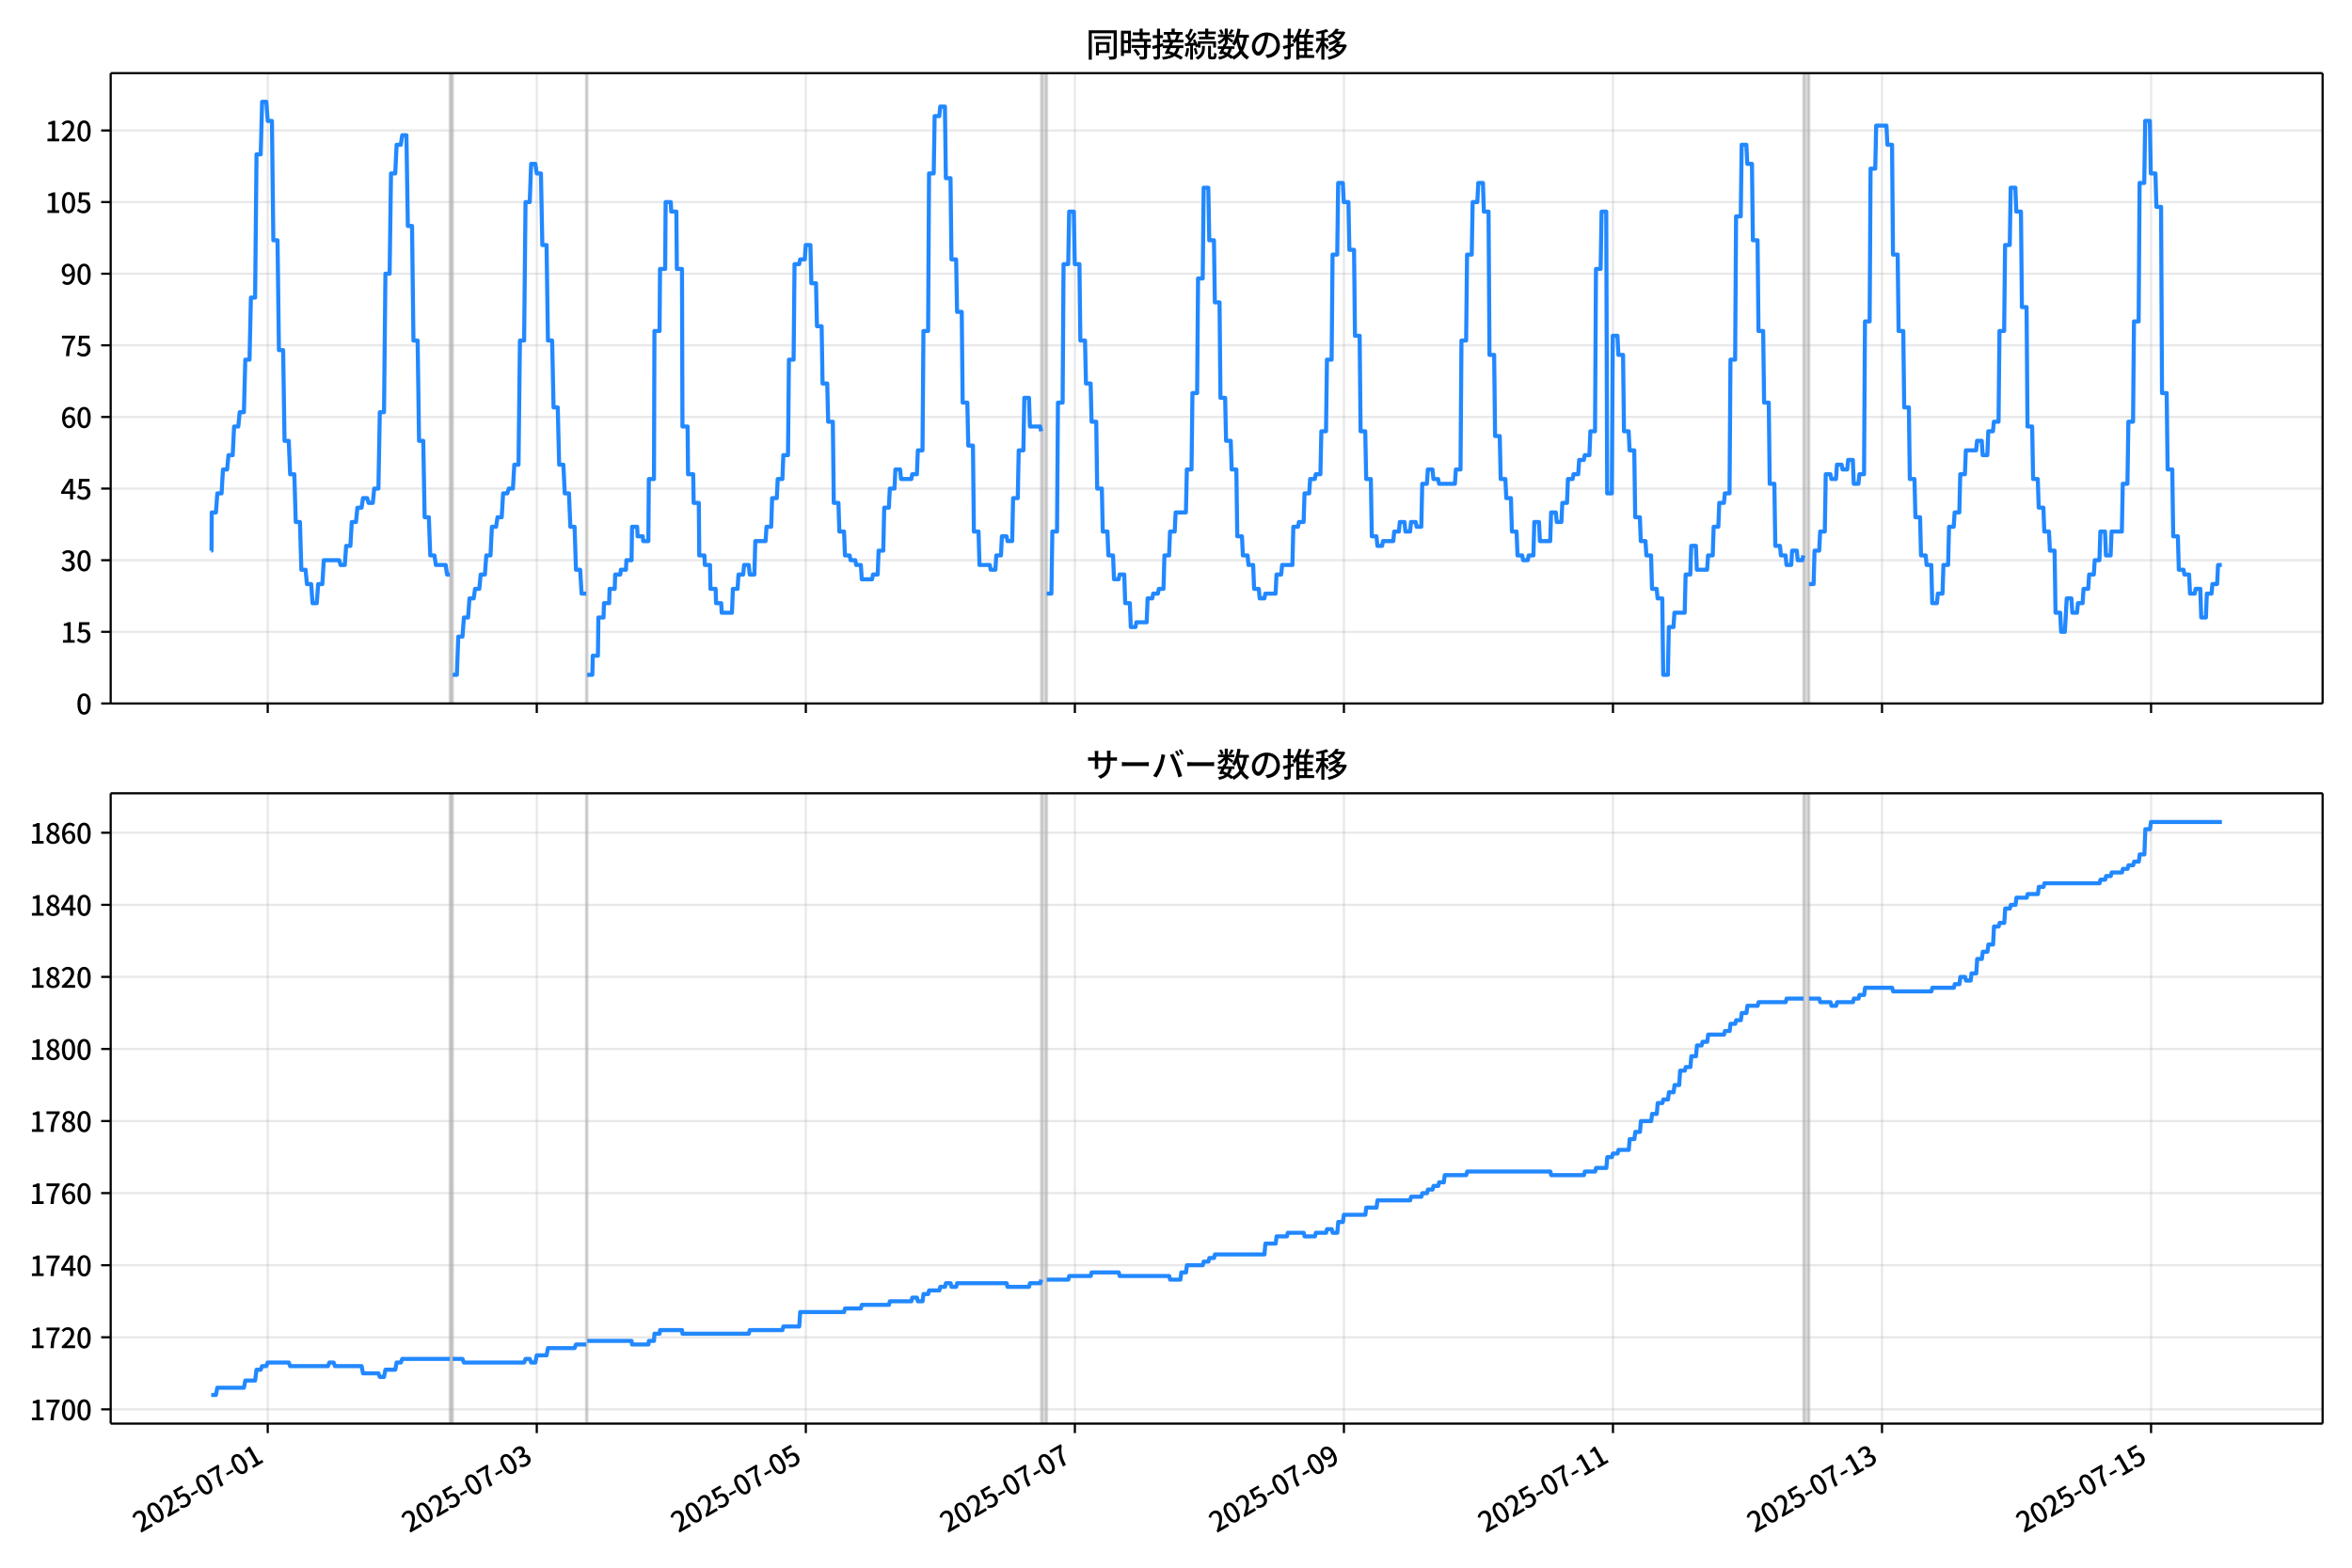 <!DOCTYPE svg  PUBLIC '-//W3C//DTD SVG 1.1//EN'  'http://www.w3.org/Graphics/SVG/1.1/DTD/svg11.dtd'>
<svg version="1.1" viewBox="0 0 864 576" xmlns="http://www.w3.org/2000/svg" xmlns:xlink="http://www.w3.org/1999/xlink">
 <defs>
  <style type="text/css">*{stroke-linejoin: round; stroke-linecap: butt}</style>
 </defs>
 <g id="aa">
  <g id="ab">
   <path d="m0 576h864v-576h-864z" fill="#fff"/>
  </g>
  <g id="ac">
   <g id="ad">
    <path d="m40.66 258.47h812.54v-231.59h-812.54z" fill="#fff"/>
   </g>
   <g id="ae">
    <path d="m165.27 258.47h1.03v-231.59h-1.03z" clip-path="url(#b)" fill="#808080" opacity=".3" stroke="#808080"/>
   </g>
   <g id="af">
    <path d="m215.37 258.47h.343v-231.59h-.343z" clip-path="url(#b)" fill="#808080" opacity=".3" stroke="#808080"/>
   </g>
   <g id="ag">
    <path d="m382.5 258.47h2.059v-231.59h-2.059z" clip-path="url(#b)" fill="#808080" opacity=".3" stroke="#808080"/>
   </g>
   <g id="ah">
    <path d="m662.53 258.47h2.059v-231.59h-2.059z" clip-path="url(#b)" fill="#808080" opacity=".3" stroke="#808080"/>
   </g>
   <g id="ai">
    <g id="aj">
     <g id="ak">
      <path d="m98.35 258.47v-231.59" clip-path="url(#b)" fill="none" stroke="#b0b0b0" stroke-linecap="square" stroke-opacity=".3" stroke-width=".8"/>
     </g>
     <g id="al">
      <defs>
       <path id="g" d="m0 0v3.5" stroke="#000" stroke-width=".8"/>
      </defs>
      <use x="98.35" y="258.468" stroke="#000000" stroke-width=".8" xlink:href="#g"/>
     </g>
    </g>
    <g id="am">
     <g id="an">
      <path d="m197.18 258.47v-231.59" clip-path="url(#b)" fill="none" stroke="#b0b0b0" stroke-linecap="square" stroke-opacity=".3" stroke-width=".8"/>
     </g>
     <g id="ao">
      <use x="197.184" y="258.468" stroke="#000000" stroke-width=".8" xlink:href="#g"/>
     </g>
    </g>
    <g id="ap">
     <g id="aq">
      <path d="m296.02 258.47v-231.59" clip-path="url(#b)" fill="none" stroke="#b0b0b0" stroke-linecap="square" stroke-opacity=".3" stroke-width=".8"/>
     </g>
     <g id="ar">
      <use x="296.018" y="258.468" stroke="#000000" stroke-width=".8" xlink:href="#g"/>
     </g>
    </g>
    <g id="as">
     <g id="at">
      <path d="m394.85 258.47v-231.59" clip-path="url(#b)" fill="none" stroke="#b0b0b0" stroke-linecap="square" stroke-opacity=".3" stroke-width=".8"/>
     </g>
     <g id="au">
      <use x="394.851" y="258.468" stroke="#000000" stroke-width=".8" xlink:href="#g"/>
     </g>
    </g>
    <g id="av">
     <g id="aw">
      <path d="m493.68 258.47v-231.59" clip-path="url(#b)" fill="none" stroke="#b0b0b0" stroke-linecap="square" stroke-opacity=".3" stroke-width=".8"/>
     </g>
     <g id="ax">
      <use x="493.685" y="258.468" stroke="#000000" stroke-width=".8" xlink:href="#g"/>
     </g>
    </g>
    <g id="ay">
     <g id="az">
      <path d="m592.52 258.47v-231.59" clip-path="url(#b)" fill="none" stroke="#b0b0b0" stroke-linecap="square" stroke-opacity=".3" stroke-width=".8"/>
     </g>
     <g id="ba">
      <use x="592.518" y="258.468" stroke="#000000" stroke-width=".8" xlink:href="#g"/>
     </g>
    </g>
    <g id="bb">
     <g id="bc">
      <path d="m691.35 258.47v-231.59" clip-path="url(#b)" fill="none" stroke="#b0b0b0" stroke-linecap="square" stroke-opacity=".3" stroke-width=".8"/>
     </g>
     <g id="bd">
      <use x="691.352" y="258.468" stroke="#000000" stroke-width=".8" xlink:href="#g"/>
     </g>
    </g>
    <g id="be">
     <g id="bf">
      <path d="m790.19 258.47v-231.59" clip-path="url(#b)" fill="none" stroke="#b0b0b0" stroke-linecap="square" stroke-opacity=".3" stroke-width=".8"/>
     </g>
     <g id="bg">
      <use x="790.185" y="258.468" stroke="#000000" stroke-width=".8" xlink:href="#g"/>
     </g>
    </g>
   </g>
   <g id="bh">
    <g id="bi">
     <g id="bj">
      <path d="m40.66 258.47h812.54" clip-path="url(#b)" fill="none" stroke="#b0b0b0" stroke-linecap="square" stroke-opacity=".3" stroke-width=".8"/>
     </g>
     <g id="bk">
      <defs>
       <path id="e" d="m0 0h-3.5" stroke="#000" stroke-width=".8"/>
      </defs>
      <use x="40.66" y="258.468" stroke="#000000" stroke-width=".8" xlink:href="#e"/>
     </g>
     <g id="bl">
      <!-- 0 -->
      <g transform="translate(27.96 262.45) scale(.1 -.1)">
       <defs>
        <path id="a" transform="scale(.016)" d="m1830-90q-460 0-806 275-346 276-535 823-188 547-188 1366 0 820 188 1357 189 538 535 803 346 266 806 266 461 0 800-269 340-269 528-803 189-534 189-1354 0-819-189-1366-188-547-528-823-339-275-800-275zm0 589q237 0 422 185 186 186 288 599 103 413 103 1091 0 679-103 1082-102 403-288 582-185 180-422 180-236 0-422-180-186-179-292-582-105-403-105-1082 0-678 105-1091 106-413 292-599 186-185 422-185z"/>
       </defs>
       <use xlink:href="#a"/>
      </g>
     </g>
    </g>
    <g id="bm">
     <g id="bn">
      <path d="m40.66 232.15h812.54" clip-path="url(#b)" fill="none" stroke="#b0b0b0" stroke-linecap="square" stroke-opacity=".3" stroke-width=".8"/>
     </g>
     <g id="bo">
      <use x="40.66" y="232.151" stroke="#000000" stroke-width=".8" xlink:href="#e"/>
     </g>
     <g id="bp">
      <!-- 15 -->
      <g transform="translate(22.26 236.14) scale(.1 -.1)">
       <defs>
        <path id="f" transform="scale(.016)" d="m544 0v608h1037v3277h-845v467q333 58 579 147 247 90 451 218h557v-4109h915v-608h-2694z"/>
        <path id="j" transform="scale(.016)" d="m1715-90q-365 0-653 90t-506 237q-217 147-383 307l352 480q134-134 294-246t361-183q202-70 452-70 262 0 473 118 212 119 333 346 122 227 122 541 0 460-247 716-246 256-649 256-224 0-384-64t-365-198l-365 237 141 2240h2387v-627h-1747l-109-1204q154 77 307 118 154 42 340 42 397 0 723-160t518-490q192-329 192-847 0-519-224-887t-586-560q-361-192-777-192z"/>
       </defs>
       <use xlink:href="#f"/>
       <use transform="translate(57)" xlink:href="#j"/>
      </g>
     </g>
    </g>
    <g id="bq">
     <g id="br">
      <path d="m40.66 205.83h812.54" clip-path="url(#b)" fill="none" stroke="#b0b0b0" stroke-linecap="square" stroke-opacity=".3" stroke-width=".8"/>
     </g>
     <g id="bs">
      <use x="40.66" y="205.834" stroke="#000000" stroke-width=".8" xlink:href="#e"/>
     </g>
     <g id="bt">
      <!-- 30 -->
      <g transform="translate(22.26 209.82) scale(.1 -.1)">
       <defs>
        <path id="n" transform="scale(.016)" d="m1715-90q-371 0-656 90t-503 240q-217 150-377 323l359 474q211-205 479-359 269-153 634-153 269 0 467 92 199 93 311 266t112 423q0 256-125 451t-429 300q-304 106-835 106v551q467 0 732 105 266 106 384 291 119 186 119 423 0 307-192 489-192 183-531 183-269 0-503-119-233-118-438-316l-384 460q282 256 614 413 333 157 737 157 422 0 748-144 327-144 512-413 186-269 186-659 0-403-221-685-221-281-592-422v-26q269-70 490-227t349-400 128-557q0-422-215-726-214-304-573-468-358-163-787-163z"/>
       </defs>
       <use xlink:href="#n"/>
       <use transform="translate(57)" xlink:href="#a"/>
      </g>
     </g>
    </g>
    <g id="bu">
     <g id="bv">
      <path d="m40.66 179.52h812.54" clip-path="url(#b)" fill="none" stroke="#b0b0b0" stroke-linecap="square" stroke-opacity=".3" stroke-width=".8"/>
     </g>
     <g id="bw">
      <use x="40.66" y="179.517" stroke="#000000" stroke-width=".8" xlink:href="#e"/>
     </g>
     <g id="bx">
      <!-- 45 -->
      <g transform="translate(22.26 183.5) scale(.1 -.1)">
       <defs>
        <path id="m" transform="scale(.016)" d="m2170 0v3072q0 192 12 457 13 266 20 458h-26q-90-179-183-365-92-185-195-364l-921-1415h2579v-576h-3328v493l1875 2957h858v-4717h-691z"/>
       </defs>
       <use xlink:href="#m"/>
       <use transform="translate(57)" xlink:href="#j"/>
      </g>
     </g>
    </g>
    <g id="by">
     <g id="bz">
      <path d="m40.66 153.2h812.54" clip-path="url(#b)" fill="none" stroke="#b0b0b0" stroke-linecap="square" stroke-opacity=".3" stroke-width=".8"/>
     </g>
     <g id="ca">
      <use x="40.66" y="153.201" stroke="#000000" stroke-width=".8" xlink:href="#e"/>
     </g>
     <g id="cb">
      <!-- 60 -->
      <g transform="translate(22.26 157.19) scale(.1 -.1)">
       <defs>
        <path id="l" transform="scale(.016)" d="m1971-90q-339 0-634 144-294 144-518 435-224 292-352 733-128 442-128 1044 0 678 147 1161 148 483 397 784 250 301 570 445t665 144q397 0 688-147 292-147 490-359l-403-448q-128 154-327 253-198 99-409 99-307 0-567-182-259-182-413-605-153-422-153-1145 0-608 115-1002t326-589q212-195 493-195 212 0 375 121 163 122 259 343t96 522q0 300-90 511-89 212-259 320-169 109-419 109-211 0-451-134t-458-461l-25 538q134 192 313 323t374 201q196 71 375 71 397 0 694-163 298-163 467-490 170-326 170-825 0-468-195-817-195-348-512-544-317-195-701-195z"/>
       </defs>
       <use xlink:href="#l"/>
       <use transform="translate(57)" xlink:href="#a"/>
      </g>
     </g>
    </g>
    <g id="cc">
     <g id="cd">
      <path d="m40.66 126.88h812.54" clip-path="url(#b)" fill="none" stroke="#b0b0b0" stroke-linecap="square" stroke-opacity=".3" stroke-width=".8"/>
     </g>
     <g id="ce">
      <use x="40.66" y="126.884" stroke="#000000" stroke-width=".8" xlink:href="#e"/>
     </g>
     <g id="cf">
      <!-- 75 -->
      <g transform="translate(22.26 130.87) scale(.1 -.1)">
       <defs>
        <path id="i" transform="scale(.016)" d="m1235 0q32 646 109 1187t224 1024 384 941 576 938h-2208v627h3027v-455q-409-512-665-989-256-476-397-969t-205-1053-90-1251h-755z"/>
       </defs>
       <use xlink:href="#i"/>
       <use transform="translate(57)" xlink:href="#j"/>
      </g>
     </g>
    </g>
    <g id="cg">
     <g id="ch">
      <path d="m40.66 100.57h812.54" clip-path="url(#b)" fill="none" stroke="#b0b0b0" stroke-linecap="square" stroke-opacity=".3" stroke-width=".8"/>
     </g>
     <g id="ci">
      <use x="40.66" y="100.567" stroke="#000000" stroke-width=".8" xlink:href="#e"/>
     </g>
     <g id="cj">
      <!-- 90 -->
      <g transform="translate(22.26 104.55) scale(.1 -.1)">
       <defs>
        <path id="r" transform="scale(.016)" d="m1562-90q-410 0-708 150-297 151-502 356l403 461q141-160 346-256t422-96q224 0 425 102 202 103 352 333 151 230 237 614 87 384 87 941 0 589-115 970t-323 563-496 182q-205 0-372-118-166-118-262-336t-96-525q0-301 86-512 87-211 259-323 173-112 417-112 224 0 460 141 237 141 448 461l32-544q-134-180-313-314t-371-208-384-74q-391 0-689 166-297 167-467 496-169 330-169 823 0 467 195 816t515 541 698 192q339 0 636-138 298-137 519-419 221-281 349-710t128-1018q0-691-141-1187t-391-807q-249-310-563-461-313-150-652-150z"/>
       </defs>
       <use xlink:href="#r"/>
       <use transform="translate(57)" xlink:href="#a"/>
      </g>
     </g>
    </g>
    <g id="ck">
     <g id="cl">
      <path d="m40.66 74.25h812.54" clip-path="url(#b)" fill="none" stroke="#b0b0b0" stroke-linecap="square" stroke-opacity=".3" stroke-width=".8"/>
     </g>
     <g id="cm">
      <use x="40.66" y="74.25" stroke="#000000" stroke-width=".8" xlink:href="#e"/>
     </g>
     <g id="cn">
      <!-- 105 -->
      <g transform="translate(16.56 78.235) scale(.1 -.1)">
       <use xlink:href="#f"/>
       <use transform="translate(57)" xlink:href="#a"/>
       <use transform="translate(114)" xlink:href="#j"/>
      </g>
     </g>
    </g>
    <g id="co">
     <g id="cp">
      <path d="m40.66 47.933h812.54" clip-path="url(#b)" fill="none" stroke="#b0b0b0" stroke-linecap="square" stroke-opacity=".3" stroke-width=".8"/>
     </g>
     <g id="cq">
      <use x="40.66" y="47.933" stroke="#000000" stroke-width=".8" xlink:href="#e"/>
     </g>
     <g id="cr">
      <!-- 120 -->
      <g transform="translate(16.56 51.919) scale(.1 -.1)">
       <defs>
        <path id="d" transform="scale(.016)" d="m282 0v429q697 621 1164 1136 468 515 701 956 234 442 234 826 0 256-87 451-86 196-262 301-176 106-445 106-275 0-506-151-230-150-422-368l-416 410q301 333 637 518 336 186 803 186 429 0 749-176t496-493 176-745q0-455-224-919t-615-935q-390-470-889-950 186 20 394 36t374 16h1184v-634h-3046z"/>
       </defs>
       <use xlink:href="#f"/>
       <use transform="translate(57)" xlink:href="#d"/>
       <use transform="translate(114)" xlink:href="#a"/>
      </g>
     </g>
    </g>
   </g>
   <g id="cs">
    <path d="m77.594 202.33h.098l.086-14.036h1.538l.516-7.018h1.56l.516-8.772h1.514l.515-5.263h1.544l.515-10.527h1.544l.515-5.263h1.544l.515-19.299h1.544l.515-22.808h1.544l.515-52.634h1.544l.515-19.299h1.544l.515 7.018h1.544l.515 43.861h1.544l.515 40.352h1.544l.515 33.335h1.544l.515 12.281h1.544l.515 17.545h1.544l.515 17.545h1.544l.515 5.263h1.544l.515 7.018h1.544l.515-7.018h1.544l.515-8.772h5.662l.515 1.754h1.544l.515-7.018h1.544l.515-8.772h1.544l.515-5.263h1.544l.515-3.509h1.544l.515 1.754h1.544l.515-5.263h1.544l.515-28.071h1.544l.515-50.879h1.544l.515-36.844h1.544l.515-10.527h1.544l.515-3.509h1.544l.515 33.335h1.544l.515 42.107h1.544l.515 36.844h1.544l.515 28.071h1.544l.515 14.036h1.544l.515 3.509h3.603l.515 3.509h1.03m1.03 36.844h1.544l.515-14.036h1.544l.515-7.018h1.544l.515-7.018h1.544l.515-3.509h1.544l.515-5.263h1.544l.515-7.018h1.544l.515-10.527h1.544l.515-3.509h1.544l.515-8.772h1.544l.515-1.754h1.544l.515-8.772h1.544l.515-45.616h1.544l.515-50.879h1.544l.515-14.036h1.544l.515 3.509h1.544l.515 26.317h1.544l.515 35.089h1.544l.515 24.562h1.544l.515 21.053h1.544l.515 10.527h1.544l.515 12.281h1.544l.515 15.79h1.544l.515 8.772h1.716m.343 29.826h1.887l.172-7.018h1.887l.172-14.036h1.887l.172-5.263h1.887l.172-5.263h1.887l.172-5.263h1.887l.172-1.754h1.887l.172-3.509h1.887l.172-12.281h1.887l.172 3.509h1.887l.172 1.754h1.887l.172-22.808h1.887l.172-54.388h1.887l.172-22.808h1.887l.172-24.562h1.887l.172 3.509h1.887l.172 21.053h1.887l.172 57.897h1.887l.172 17.545h1.887l.172 10.527h1.887l.172 19.299h1.887l.172 3.509h1.887l.172 8.772h1.887l.172 5.263h1.887l.172 3.509h3.775l.343-8.772h1.716l.343-5.263h1.716l.343-3.509h1.716l.343 3.509h1.716l.343-12.281h3.775l.343-5.263h1.716l.343-10.527h1.716l.343-7.018h1.716l.343-8.772h1.716l.343-35.089h1.716l.343-35.089h1.716l.343-1.754h1.716l.343-5.263h1.716l.343 14.036h1.716l.343 15.79h1.716l.343 21.053h1.716l.343 14.036h1.716l.343 29.826h1.716l.343 10.527h1.716l.343 8.772h1.716l.343 1.754h1.716l.343 1.754h1.716l.343 5.263h3.775l.343-1.754h1.716l.343-8.772h1.716l.343-15.79h1.716l.343-7.018h1.716l.343-7.018h1.716l.343 3.509h3.775l.343-1.754h1.716l.343-8.772h1.716l.343-43.861h1.716l.343-57.897h1.716l.343-21.053h1.716l.343-3.509h1.716l.343 26.317h1.716l.343 29.826h1.716l.343 19.299h1.716l.343 33.335h1.716l.343 15.79h1.716l.343 31.58h1.716l.343 12.281h3.775l.343 1.754h1.716l.343-5.263h1.716l.343-7.018h1.716l.343 1.754h1.716l.343-15.79h1.716l.343-17.545h1.716l.343-19.299h1.716l.343 10.527h3.775l.343 1.754m2.059 59.651h1.716l.343-22.808h1.716l.343-47.37h1.716l.343-50.879h1.716l.343-19.299h1.716l.343 19.299h1.716l.343 28.071h1.716l.343 15.79h1.716l.343 14.036h1.716l.343 24.562h1.716l.343 15.79h1.716l.343 8.772h1.716l.343 8.772h1.716l.343-1.754h1.716l.343 10.527h1.716l.343 8.772h1.716l.343-1.754h3.775l.343-8.772h1.716l.343-1.754h1.716l.343-1.754h1.716l.343-12.281h1.716l.343-8.772h1.716l.343-7.018h3.775l.343-15.79h1.716l.343-28.071h1.716l.343-42.107h1.716l.343-33.335h1.716l.343 19.299h1.716l.343 22.808h1.716l.343 35.089h1.716l.343 15.79h1.716l.343 10.527h1.716l.343 24.562h1.716l.343 7.018h1.716l.343 3.509h1.716l.343 8.772h1.716l.343 3.509h1.716l.343-1.754h3.775l.343-7.018h1.716l.343-3.509h3.775l.343-14.036h1.716l.343-1.754h1.716l.343-10.527h1.716l.343-5.263h1.716l.343-1.754h1.716l.343-15.79h1.716l.343-26.317h1.716l.343-38.598h1.716l.343-26.317h1.716l.343 7.018h1.716l.343 17.545h1.716l.343 31.58h1.716l.343 35.089h1.716l.343 17.545h1.716l.343 21.053h1.716l.343 3.509h1.716l.343-1.754h3.775l.343-3.509h1.716l.343-3.509h1.716l.343 3.509h1.716l.343-3.509h1.716l.343 1.754h1.716l.343-15.79h1.716l.343-5.263h1.716l.343 3.509h1.716l.343 1.754h5.834l.343-5.263h1.716l.343-47.37h1.716l.343-31.58h1.716l.343-19.299h1.716l.343-7.018h1.716l.343 10.527h1.716l.343 52.634h1.716l.343 29.826h1.716l.343 15.79h1.716l.343 7.018h1.716l.343 12.281h1.716l.343 8.772h1.716l.343 1.754h1.716l.343-1.754h1.716l.343-12.281h1.716l.343 7.018h3.775l.343-10.527h1.716l.343 3.509h1.716l.343-7.018h1.716l.343-8.772h1.716l.343-1.754h1.716l.343-5.263h1.716l.343-1.754h1.716l.343-8.772h1.716l.343-59.651h1.716l.343-21.053h1.716l.343 103.51h1.716l.343-57.897h1.716l.343 7.018h1.716l.343 28.071h1.716l.343 7.018h1.716l.343 24.562h1.716l.343 8.772h1.716l.343 5.263h1.716l.343 12.281h1.716l.343 3.509h1.716l.343 28.071h1.716l.343-17.545h1.716l.343-5.263h3.775l.343-14.036h1.716l.343-10.527h1.716l.343 8.772h3.775l.343-5.263h1.716l.343-10.527h1.716l.343-8.772h1.716l.343-3.509h1.716l.343-49.125h1.716l.343-52.634h1.716l.343-26.317h1.716l.343 7.018h1.716l.343 28.071h1.716l.343 33.335h1.716l.343 26.317h1.716l.343 29.826h1.716l.343 22.808h1.716l.343 3.509h1.716l.343 3.509h1.716l.343-5.263h1.716l.343 3.509h1.716l.343-1.754m2.059 10.527h1.716l.343-12.281h1.716l.343-7.018h1.716l.343-21.053h1.716l.343 1.754h1.716l.343-5.263h1.716l.343 1.754h1.716l.343-3.509h1.716l.343 8.772h1.716l.343-3.509h1.716l.343-56.142h1.716l.343-56.142h1.716l.343-15.79h3.775l.343 7.018h1.716l.343 40.352h1.716l.343 28.071h1.716l.343 28.071h1.716l.343 26.317h1.716l.343 14.036h1.716l.343 14.036h1.716l.343 3.509h1.716l.343 14.036h1.716l.343-3.509h1.716l.343-10.527h1.716l.343-14.036h1.716l.343-5.263h1.716l.343-14.036h1.716l.343-8.772h3.775l.343-3.509h1.716l.343 5.263h1.716l.343-8.772h1.716l.343-3.509h1.716l.343-33.335h1.716l.343-31.58h1.716l.343-21.053h1.716l.343 8.772h1.716l.343 35.089h1.716l.343 43.861h1.716l.343 19.299h1.716l.343 10.527h1.716l.343 8.772h1.716l.343 7.018h1.716l.343 22.808h1.716l.343 7.018h1.373l.686-12.281h1.716l.343 5.263h1.716l.343-3.509h1.716l.343-5.263h1.716l.343-5.263h1.716l.343-5.263h1.716l.343-10.527h1.716l.343 8.772h1.716l.343-8.772h3.775l.343-17.545h1.716l.343-22.808h1.716l.343-36.844h1.716l.343-50.879h1.716l.343-22.808h1.716l.343 19.299h1.716l.343 12.281h1.716l.343 68.424h1.716l.343 28.071h1.716l.343 24.562h1.716l.343 12.281h1.716l.343 1.754h1.716l.343 7.018h1.716l.343-1.754h1.716l.343 10.527h1.716l.343-8.772h1.716l.343-3.509h1.716l.343-7.018h1.373v0" clip-path="url(#b)" fill="none" stroke="#28f" stroke-linecap="square" stroke-width="1.5"/>
   </g>
   <g id="ct">
    <path d="m40.66 258.47v-231.59" fill="none" stroke="#000" stroke-linecap="square" stroke-width=".8"/>
   </g>
   <g id="cu">
    <path d="m853.2 258.47v-231.59" fill="none" stroke="#000" stroke-linecap="square" stroke-width=".8"/>
   </g>
   <g id="cv">
    <path d="m40.66 258.47h812.54" fill="none" stroke="#000" stroke-linecap="square" stroke-width=".8"/>
   </g>
   <g id="cw">
    <path d="m40.66 26.88h812.54" fill="none" stroke="#000" stroke-linecap="square" stroke-width=".8"/>
   </g>
   <g id="cx">
    <!-- 同時接続数の推移 -->
    <g transform="translate(398.93 20.88) scale(.12 -.12)">
     <defs>
      <path id="x" transform="scale(.016)" d="m1587 3936h3232v-518h-3232v518zm320-1114h557v-2534h-557v2534zm301 0h2291v-2086h-2291v512h1734v1069h-1734v505zm-1683 2260h5113v-570h-4524v-5056h-589v5626zm4768 0h595v-4896q0-250-67-397t-227-218q-160-77-426-96t-675-19q-13 83-45 192t-77 218q-45 108-89 185 281-13 527-13 247 0 330 0 83 7 118 42 36 35 36 112v4890z"/>
      <path id="v" transform="scale(.016)" d="m2714 4672h3238v-525h-3238v525zm-244-1235h3712v-538h-3712v538zm20-1184h3635v-531h-3635v531zm1523 3155h595v-2310h-595v2310zm832-2451h589v-2823q0-230-61-364-61-135-227-199-167-70-423-86t-633-16q-20 121-78 285-57 163-121 284 275-6 509-9t310-3q77 6 106 28 29 23 29 93v2810zm-2023-1677 487 282q153-160 313-352t294-381q135-189 206-343l-519-313q-64 153-189 348-124 196-278 394-154 199-314 365zm-2086 3718h1619v-4281h-1619v544h1056v3187h-1056v550zm32-1843h1293v-537h-1293v537zm-320 1843h563v-4832h-563v4832z"/>
      <path id="w" transform="scale(.016)" d="m3866 5408h614v-870h-614v870zm-1479-653h3597v-518h-3597v518zm-230-1485h4e3v-518h-4e3v518zm825 922 519 102q64-160 121-342 58-182 96-352 39-170 45-304l-544-128q-6 134-42 313-35 180-83 365-48 186-112 346zm1856 109 589-71q-96-275-202-557-105-281-195-486l-518 77q58 147 122 329 64 183 118 372t86 336zm-2643-2106h3943v-518h-3943v518zm1408 685 602-115q-167-371-362-784t-390-797-362-685l-525 179q160 288 346 666t368 784 323 752zm-659-2157 358 403q352-102 733-240 381-137 752-304 371-166 697-336 327-169 558-329l-384-461q-218 160-532 336-313 176-685 345-371 170-755 323-384 154-742 263zm1894 1114 583-71q-122-550-353-944-230-393-604-662t-922-435q-547-167-1296-269-25 128-93 269-67 141-137 230 678 64 1168 192t819 349q330 221 531 550 202 330 304 791zm-4684 217q396 90 953 240 557 151 1120 311l77-544q-525-154-1053-311-528-156-963-284l-134 588zm121 2093h1965v-563h-1965v563zm819 1248h576v-5229q0-236-51-374t-192-208q-141-77-355-99-214-23-541-16-13 115-64 288t-109 294q205-6 381-6t234 0q64 0 92 28 29 29 29 93v5229z"/>
      <path id="u" transform="scale(.016)" d="m4058 5408h595v-1798h-595v1798zm-1415-563h3443v-499h-3443v499zm231-992h3008v-499h-3008v499zm-224-877h3475v-1203h-531v729h-2432v-729h-512v1203zm1964-877h551v-1881q0-122 22-157 23-35 106-35 25 0 92 0 68 0 135 0t99 0q51 0 83 54t45 224 19 515q90-70 234-131t259-93q-19-429-83-662-64-234-183-326-118-93-316-93-39 0-103 0t-134 0-138 0q-67 0-99 0-237 0-365 64t-176 218q-48 153-48 422v1881zm-1164-6h550v-455q0-243-48-528-48-284-186-579-137-294-409-572-272-279-727-503-70 90-192 208-121 118-230 195 416 205 665 438 250 234 371 474 122 240 164 467 42 228 42 413v442zm-2240 3309 524-192q-121-244-259-503-137-259-275-496t-259-416l-410 173q122 186 246 438 125 253 240 515 116 263 193 481zm716-743 500-230q-224-359-496-756-272-396-548-764-275-368-518-650l-358 205q179 211 377 483 199 272 387 569 189 298 358 592 170 295 298 551zm-1721-665 307 403q166-154 339-340 173-185 320-364t224-327l-326-460q-77 160-218 348-141 189-314 384-172 196-332 356zm1485-832 435 179q128-211 249-458 122-246 215-474 93-227 137-412l-473-211q-32 185-119 422-86 237-201 486-115 250-243 468zm-1530-583q422 26 998 54 576 29 1184 68l7-499q-570-45-1127-84-556-38-992-70l-70 531zm1702-992 436 135q121-276 214-596t118-556l-454-148q-26 237-112 563-86 327-202 602zm-1363 109 499-83q-57-455-163-897-105-441-253-748-51 32-134 73-83 42-170 83-86 42-144 62 148 294 234 697t131 813zm691 627h525v-2861h-525v2861z"/>
      <path id="p" transform="scale(.016)" d="m224 2022h3187v-499h-3187v499zm51 2247h3111v-487h-3111v487zm1127-1735 563-121q-154-320-333-672t-352-679q-173-326-326-582l-532 173q148 243 324 566t345 669q170 346 311 646zm934-832 563-64q-89-480-262-838t-461-614-701-432-976-298q-25 128-99 269t-157 237q659 102 1085 303 426 202 666 554t342 883zm422 3597 519-211q-147-218-298-436-150-217-278-377l-403 186q121 173 252 413 132 240 208 425zm-1203 109h563v-2957h-563v2957zm-1075-320 448 186q134-192 246-420 112-227 157-393l-467-211q-38 172-147 406t-237 432zm1094-1050 397-236q-160-263-400-529-240-265-519-489-278-224-553-378-51 103-141 237-89 135-179 218 269 109 534 294 266 186 493 416 228 231 368 467zm487-204q83-45 246-145 163-99 352-211t346-211 221-150l-327-423q-83 77-230 198-147 122-317 253-170 132-327 250-156 119-259 189l295 250zm1798 396h2311v-556h-2311v556zm115 1178 615-90q-103-640-263-1235t-384-1101q-224-505-512-889-44 57-134 134t-186 157-166 125q275 339 473 796 199 458 340 995 141 538 217 1108zm1223-1510 614-58q-147-1101-445-1940-297-838-813-1443-515-604-1321-1014-26 71-90 177-64 105-134 208-70 102-128 159 742 346 1212 880 471 535 730 1290 260 755 375 1741zm-1005-135q134-851 387-1597 253-745 659-1305 407-560 1002-874-70-57-154-150-83-93-154-189-70-96-121-179-633 371-1056 988-422 618-688 1434-265 816-425 1783l550 89zm-3309-3065 327 416q377-148 754-330 378-182 701-378 324-195 548-368l-416-435q-211 179-519 378-307 198-666 383-358 186-729 334z"/>
      <path id="t" transform="scale(.016)" d="m3686 4378q-64-493-163-1041-99-547-265-1084-192-653-432-1104t-522-688-595-237q-320 0-596 221-275 221-448 621-172 400-172 931 0 537 220 1017 221 480 611 851 391 372 909 583 519 211 1121 211 576 0 1040-186 464-185 793-515 330-329 502-771 173-441 173-941 0-672-278-1194-278-521-816-851-538-329-1318-444l-378 601q166 20 307 42t263 48q307 70 585 217 279 148 496 375 218 227 342 534 125 308 125 692t-122 713q-121 330-358 573-236 243-582 380-346 138-781 138-525 0-935-186-409-185-694-489-284-304-432-656-147-352-147-678 0-365 89-605 90-240 224-355 135-115 276-115t288 144 297 457q151 314 298 800 147 461 246 982 100 522 145 1021l684-12z"/>
      <path id="q" transform="scale(.016)" d="m2995 2925h2893v-519h-2893v519zm0-1280h2893v-519h-2893v519zm-64-1299h3232v-557h-3232v557zm1312 3577h563v-3763h-563v3763zm429 1466 634-141q-154-390-340-794-185-403-339-684l-512 140q103 199 208 458 106 259 195 528 90 269 154 493zm-1472 25 582-147q-153-518-371-1018-217-499-483-931t-573-758q-38 64-109 160-70 96-147 198-77 103-141 160 416 416 733 1034t509 1302zm128-1203h2720v-537h-2720v-4205h-582v4422l313 320h269zm-3174-2157q396 90 953 240 557 151 1120 311l77-544q-525-154-1053-311-528-156-963-284l-134 588zm121 2093h1965v-563h-1965v563zm819 1248h576v-5229q0-236-51-374t-192-208q-141-77-355-99-214-23-541-16-13 115-64 288t-109 294q205-6 381-6t234 0q64 0 92 28 29 29 29 93v5229z"/>
      <path id="o" transform="scale(.016)" d="m4051 5402 595-109q-281-493-729-941t-1107-806q-39 64-106 144t-141 153q-73 74-137 119 608 288 1011 678t614 762zm-77-557h1511v-493h-1863l352 493zm1293 0h109l109 25 384-179q-192-505-496-905t-695-701q-390-301-845-519-454-217-947-358-44 109-137 253t-176 227q448 109 867 294 419 186 777 445 359 259 631 592t419 730v96zm-1990-954 377 307q167-96 336-218 170-121 320-249 151-128 247-237l-397-332q-90 108-237 236t-317 259q-169 132-329 234zm1107-934 595-109q-307-538-803-1031-496-492-1232-876-38 64-102 144t-138 156q-74 77-138 116 455 217 807 483t604 554q253 288 407 563zm-90-589h1460v-506h-1818l358 506zm1268 0h121l109 26 384-167q-192-614-531-1075t-787-794q-448-332-983-553-534-221-1129-355-45 115-132 269-86 153-176 249 551 96 1043 285 493 189 903 473 410 285 714 669t464 883v90zm-2132-1056 410 339q186-102 384-237 198-134 371-275t282-269l-435-371q-103 128-270 272-166 144-361 288t-381 253zm-2150 3533h589v-5376h-589v5376zm-992-1242h2336v-569h-2336v569zm1024-224 365-160q-96-339-231-707-134-368-291-727-157-358-336-672-179-313-365-537-44 128-134 291t-160 272q173 192 339 457 167 266 323 570 157 304 282 618t208 595zm941 1946 416-467q-314-122-695-221-380-99-784-173-403-74-780-131-20 102-71 236-51 135-102 231 358 58 732 138 375 80 711 179t573 208zm-397-2579q58-45 179-170 122-125 266-266 144-140 259-265t160-183l-352-473q-58 102-157 255-99 154-218 317-118 164-227 311-108 147-185 237l275 237z"/>
     </defs>
     <use xlink:href="#x"/>
     <use transform="translate(100)" xlink:href="#v"/>
     <use transform="translate(200)" xlink:href="#w"/>
     <use transform="translate(300)" xlink:href="#u"/>
     <use transform="translate(400)" xlink:href="#p"/>
     <use transform="translate(500)" xlink:href="#t"/>
     <use transform="translate(600)" xlink:href="#q"/>
     <use transform="translate(700)" xlink:href="#o"/>
    </g>
   </g>
  </g>
  <g id="cy">
   <g id="cz">
    <path d="m40.66 523.06h812.54v-231.59h-812.54z" fill="#fff"/>
   </g>
   <g id="da">
    <path d="m165.27 523.06h1.03v-231.59h-1.03z" clip-path="url(#c)" fill="#808080" opacity=".3" stroke="#808080"/>
   </g>
   <g id="db">
    <path d="m215.37 523.06h.343v-231.59h-.343z" clip-path="url(#c)" fill="#808080" opacity=".3" stroke="#808080"/>
   </g>
   <g id="dc">
    <path d="m382.5 523.06h2.059v-231.59h-2.059z" clip-path="url(#c)" fill="#808080" opacity=".3" stroke="#808080"/>
   </g>
   <g id="dd">
    <path d="m662.53 523.06h2.059v-231.59h-2.059z" clip-path="url(#c)" fill="#808080" opacity=".3" stroke="#808080"/>
   </g>
   <g id="de">
    <g id="df">
     <g id="dg">
      <path d="m98.35 523.06v-231.59" clip-path="url(#c)" fill="none" stroke="#b0b0b0" stroke-linecap="square" stroke-opacity=".3" stroke-width=".8"/>
     </g>
     <g id="dh">
      <use x="98.35" y="523.055" stroke="#000000" stroke-width=".8" xlink:href="#g"/>
     </g>
     <g id="di">
      <!-- 2025-07-01 -->
      <g transform="translate(51.561 563.33) rotate(-30) scale(.1 -.1)">
       <defs>
        <path id="h" transform="scale(.016)" d="m301 1536v544h1689v-544h-1689z"/>
       </defs>
       <use xlink:href="#d"/>
       <use transform="translate(57)" xlink:href="#a"/>
       <use transform="translate(114)" xlink:href="#d"/>
       <use transform="translate(171)" xlink:href="#j"/>
       <use transform="translate(228)" xlink:href="#h"/>
       <use transform="translate(263.7)" xlink:href="#a"/>
       <use transform="translate(320.7)" xlink:href="#i"/>
       <use transform="translate(377.7)" xlink:href="#h"/>
       <use transform="translate(413.4)" xlink:href="#a"/>
       <use transform="translate(470.4)" xlink:href="#f"/>
      </g>
     </g>
    </g>
    <g id="dj">
     <g id="dk">
      <path d="m197.18 523.06v-231.59" clip-path="url(#c)" fill="none" stroke="#b0b0b0" stroke-linecap="square" stroke-opacity=".3" stroke-width=".8"/>
     </g>
     <g id="dl">
      <use x="197.184" y="523.055" stroke="#000000" stroke-width=".8" xlink:href="#g"/>
     </g>
     <g id="dm">
      <!-- 2025-07-03 -->
      <g transform="translate(150.39 563.33) rotate(-30) scale(.1 -.1)">
       <use xlink:href="#d"/>
       <use transform="translate(57)" xlink:href="#a"/>
       <use transform="translate(114)" xlink:href="#d"/>
       <use transform="translate(171)" xlink:href="#j"/>
       <use transform="translate(228)" xlink:href="#h"/>
       <use transform="translate(263.7)" xlink:href="#a"/>
       <use transform="translate(320.7)" xlink:href="#i"/>
       <use transform="translate(377.7)" xlink:href="#h"/>
       <use transform="translate(413.4)" xlink:href="#a"/>
       <use transform="translate(470.4)" xlink:href="#n"/>
      </g>
     </g>
    </g>
    <g id="dn">
     <g id="do">
      <path d="m296.02 523.06v-231.59" clip-path="url(#c)" fill="none" stroke="#b0b0b0" stroke-linecap="square" stroke-opacity=".3" stroke-width=".8"/>
     </g>
     <g id="dp">
      <use x="296.018" y="523.055" stroke="#000000" stroke-width=".8" xlink:href="#g"/>
     </g>
     <g id="dq">
      <!-- 2025-07-05 -->
      <g transform="translate(249.23 563.33) rotate(-30) scale(.1 -.1)">
       <use xlink:href="#d"/>
       <use transform="translate(57)" xlink:href="#a"/>
       <use transform="translate(114)" xlink:href="#d"/>
       <use transform="translate(171)" xlink:href="#j"/>
       <use transform="translate(228)" xlink:href="#h"/>
       <use transform="translate(263.7)" xlink:href="#a"/>
       <use transform="translate(320.7)" xlink:href="#i"/>
       <use transform="translate(377.7)" xlink:href="#h"/>
       <use transform="translate(413.4)" xlink:href="#a"/>
       <use transform="translate(470.4)" xlink:href="#j"/>
      </g>
     </g>
    </g>
    <g id="dr">
     <g id="ds">
      <path d="m394.85 523.06v-231.59" clip-path="url(#c)" fill="none" stroke="#b0b0b0" stroke-linecap="square" stroke-opacity=".3" stroke-width=".8"/>
     </g>
     <g id="dt">
      <use x="394.851" y="523.055" stroke="#000000" stroke-width=".8" xlink:href="#g"/>
     </g>
     <g id="du">
      <!-- 2025-07-07 -->
      <g transform="translate(348.06 563.33) rotate(-30) scale(.1 -.1)">
       <use xlink:href="#d"/>
       <use transform="translate(57)" xlink:href="#a"/>
       <use transform="translate(114)" xlink:href="#d"/>
       <use transform="translate(171)" xlink:href="#j"/>
       <use transform="translate(228)" xlink:href="#h"/>
       <use transform="translate(263.7)" xlink:href="#a"/>
       <use transform="translate(320.7)" xlink:href="#i"/>
       <use transform="translate(377.7)" xlink:href="#h"/>
       <use transform="translate(413.4)" xlink:href="#a"/>
       <use transform="translate(470.4)" xlink:href="#i"/>
      </g>
     </g>
    </g>
    <g id="dv">
     <g id="dw">
      <path d="m493.68 523.06v-231.59" clip-path="url(#c)" fill="none" stroke="#b0b0b0" stroke-linecap="square" stroke-opacity=".3" stroke-width=".8"/>
     </g>
     <g id="dx">
      <use x="493.685" y="523.055" stroke="#000000" stroke-width=".8" xlink:href="#g"/>
     </g>
     <g id="dy">
      <!-- 2025-07-09 -->
      <g transform="translate(446.9 563.33) rotate(-30) scale(.1 -.1)">
       <use xlink:href="#d"/>
       <use transform="translate(57)" xlink:href="#a"/>
       <use transform="translate(114)" xlink:href="#d"/>
       <use transform="translate(171)" xlink:href="#j"/>
       <use transform="translate(228)" xlink:href="#h"/>
       <use transform="translate(263.7)" xlink:href="#a"/>
       <use transform="translate(320.7)" xlink:href="#i"/>
       <use transform="translate(377.7)" xlink:href="#h"/>
       <use transform="translate(413.4)" xlink:href="#a"/>
       <use transform="translate(470.4)" xlink:href="#r"/>
      </g>
     </g>
    </g>
    <g id="dz">
     <g id="ea">
      <path d="m592.52 523.06v-231.59" clip-path="url(#c)" fill="none" stroke="#b0b0b0" stroke-linecap="square" stroke-opacity=".3" stroke-width=".8"/>
     </g>
     <g id="eb">
      <use x="592.518" y="523.055" stroke="#000000" stroke-width=".8" xlink:href="#g"/>
     </g>
     <g id="ec">
      <!-- 2025-07-11 -->
      <g transform="translate(545.73 563.33) rotate(-30) scale(.1 -.1)">
       <use xlink:href="#d"/>
       <use transform="translate(57)" xlink:href="#a"/>
       <use transform="translate(114)" xlink:href="#d"/>
       <use transform="translate(171)" xlink:href="#j"/>
       <use transform="translate(228)" xlink:href="#h"/>
       <use transform="translate(263.7)" xlink:href="#a"/>
       <use transform="translate(320.7)" xlink:href="#i"/>
       <use transform="translate(377.7)" xlink:href="#h"/>
       <use transform="translate(413.4)" xlink:href="#f"/>
       <use transform="translate(470.4)" xlink:href="#f"/>
      </g>
     </g>
    </g>
    <g id="ed">
     <g id="ee">
      <path d="m691.35 523.06v-231.59" clip-path="url(#c)" fill="none" stroke="#b0b0b0" stroke-linecap="square" stroke-opacity=".3" stroke-width=".8"/>
     </g>
     <g id="ef">
      <use x="691.352" y="523.055" stroke="#000000" stroke-width=".8" xlink:href="#g"/>
     </g>
     <g id="eg">
      <!-- 2025-07-13 -->
      <g transform="translate(644.56 563.33) rotate(-30) scale(.1 -.1)">
       <use xlink:href="#d"/>
       <use transform="translate(57)" xlink:href="#a"/>
       <use transform="translate(114)" xlink:href="#d"/>
       <use transform="translate(171)" xlink:href="#j"/>
       <use transform="translate(228)" xlink:href="#h"/>
       <use transform="translate(263.7)" xlink:href="#a"/>
       <use transform="translate(320.7)" xlink:href="#i"/>
       <use transform="translate(377.7)" xlink:href="#h"/>
       <use transform="translate(413.4)" xlink:href="#f"/>
       <use transform="translate(470.4)" xlink:href="#n"/>
      </g>
     </g>
    </g>
    <g id="eh">
     <g id="ei">
      <path d="m790.19 523.06v-231.59" clip-path="url(#c)" fill="none" stroke="#b0b0b0" stroke-linecap="square" stroke-opacity=".3" stroke-width=".8"/>
     </g>
     <g id="ej">
      <use x="790.185" y="523.055" stroke="#000000" stroke-width=".8" xlink:href="#g"/>
     </g>
     <g id="ek">
      <!-- 2025-07-15 -->
      <g transform="translate(743.4 563.33) rotate(-30) scale(.1 -.1)">
       <use xlink:href="#d"/>
       <use transform="translate(57)" xlink:href="#a"/>
       <use transform="translate(114)" xlink:href="#d"/>
       <use transform="translate(171)" xlink:href="#j"/>
       <use transform="translate(228)" xlink:href="#h"/>
       <use transform="translate(263.7)" xlink:href="#a"/>
       <use transform="translate(320.7)" xlink:href="#i"/>
       <use transform="translate(377.7)" xlink:href="#h"/>
       <use transform="translate(413.4)" xlink:href="#f"/>
       <use transform="translate(470.4)" xlink:href="#j"/>
      </g>
     </g>
    </g>
   </g>
   <g id="el">
    <g id="em">
     <g id="en">
      <path d="m40.66 517.83h812.54" clip-path="url(#c)" fill="none" stroke="#b0b0b0" stroke-linecap="square" stroke-opacity=".3" stroke-width=".8"/>
     </g>
     <g id="eo">
      <use x="40.66" y="517.825" stroke="#000000" stroke-width=".8" xlink:href="#e"/>
     </g>
     <g id="ep">
      <!-- 1700 -->
      <g transform="translate(10.86 521.81) scale(.1 -.1)">
       <use xlink:href="#f"/>
       <use transform="translate(57)" xlink:href="#i"/>
       <use transform="translate(114)" xlink:href="#a"/>
       <use transform="translate(171)" xlink:href="#a"/>
      </g>
     </g>
    </g>
    <g id="eq">
     <g id="er">
      <path d="m40.66 491.34h812.54" clip-path="url(#c)" fill="none" stroke="#b0b0b0" stroke-linecap="square" stroke-opacity=".3" stroke-width=".8"/>
     </g>
     <g id="es">
      <use x="40.66" y="491.343" stroke="#000000" stroke-width=".8" xlink:href="#e"/>
     </g>
     <g id="et">
      <!-- 1720 -->
      <g transform="translate(10.86 495.33) scale(.1 -.1)">
       <use xlink:href="#f"/>
       <use transform="translate(57)" xlink:href="#i"/>
       <use transform="translate(114)" xlink:href="#d"/>
       <use transform="translate(171)" xlink:href="#a"/>
      </g>
     </g>
    </g>
    <g id="eu">
     <g id="ev">
      <path d="m40.66 464.86h812.54" clip-path="url(#c)" fill="none" stroke="#b0b0b0" stroke-linecap="square" stroke-opacity=".3" stroke-width=".8"/>
     </g>
     <g id="ew">
      <use x="40.66" y="464.861" stroke="#000000" stroke-width=".8" xlink:href="#e"/>
     </g>
     <g id="ex">
      <!-- 1740 -->
      <g transform="translate(10.86 468.85) scale(.1 -.1)">
       <use xlink:href="#f"/>
       <use transform="translate(57)" xlink:href="#i"/>
       <use transform="translate(114)" xlink:href="#m"/>
       <use transform="translate(171)" xlink:href="#a"/>
      </g>
     </g>
    </g>
    <g id="ey">
     <g id="ez">
      <path d="m40.66 438.38h812.54" clip-path="url(#c)" fill="none" stroke="#b0b0b0" stroke-linecap="square" stroke-opacity=".3" stroke-width=".8"/>
     </g>
     <g id="fa">
      <use x="40.66" y="438.378" stroke="#000000" stroke-width=".8" xlink:href="#e"/>
     </g>
     <g id="fb">
      <!-- 1760 -->
      <g transform="translate(10.86 442.36) scale(.1 -.1)">
       <use xlink:href="#f"/>
       <use transform="translate(57)" xlink:href="#i"/>
       <use transform="translate(114)" xlink:href="#l"/>
       <use transform="translate(171)" xlink:href="#a"/>
      </g>
     </g>
    </g>
    <g id="fc">
     <g id="fd">
      <path d="m40.66 411.9h812.54" clip-path="url(#c)" fill="none" stroke="#b0b0b0" stroke-linecap="square" stroke-opacity=".3" stroke-width=".8"/>
     </g>
     <g id="fe">
      <use x="40.66" y="411.896" stroke="#000000" stroke-width=".8" xlink:href="#e"/>
     </g>
     <g id="ff">
      <!-- 1780 -->
      <g transform="translate(10.86 415.88) scale(.1 -.1)">
       <defs>
        <path id="k" transform="scale(.016)" d="m1830-90q-441 0-787 163-345 164-547 448-202 285-202 650 0 314 122 557t314 419 403 291v32q-256 186-442 458-185 272-185 643 0 365 176 640t480 425q304 151 694 151 410 0 704-160t457-439q164-278 164-649 0-237-96-448t-234-381q-137-169-291-278v-32q218-115 397-285 179-169 288-406t109-557q0-346-189-628-189-281-532-448-342-166-803-166zm314 2708q205 198 310 419 106 221 106 464 0 211-83 384t-247 272q-163 99-393 99-288 0-480-183-192-182-192-502 0-256 134-429 135-172 359-294t486-230zm-294-2170q236 0 418 89 183 90 285 253 103 164 103 388 0 211-90 367-89 157-246 272-157 116-368 215t-454 195q-244-173-398-426-153-252-153-553 0-237 118-416 119-179 324-282 205-102 461-102z"/>
       </defs>
       <use xlink:href="#f"/>
       <use transform="translate(57)" xlink:href="#i"/>
       <use transform="translate(114)" xlink:href="#k"/>
       <use transform="translate(171)" xlink:href="#a"/>
      </g>
     </g>
    </g>
    <g id="fg">
     <g id="fh">
      <path d="m40.66 385.41h812.54" clip-path="url(#c)" fill="none" stroke="#b0b0b0" stroke-linecap="square" stroke-opacity=".3" stroke-width=".8"/>
     </g>
     <g id="fi">
      <use x="40.66" y="385.414" stroke="#000000" stroke-width=".8" xlink:href="#e"/>
     </g>
     <g id="fj">
      <!-- 1800 -->
      <g transform="translate(10.86 389.4) scale(.1 -.1)">
       <use xlink:href="#f"/>
       <use transform="translate(57)" xlink:href="#k"/>
       <use transform="translate(114)" xlink:href="#a"/>
       <use transform="translate(171)" xlink:href="#a"/>
      </g>
     </g>
    </g>
    <g id="fk">
     <g id="fl">
      <path d="m40.66 358.93h812.54" clip-path="url(#c)" fill="none" stroke="#b0b0b0" stroke-linecap="square" stroke-opacity=".3" stroke-width=".8"/>
     </g>
     <g id="fm">
      <use x="40.66" y="358.931" stroke="#000000" stroke-width=".8" xlink:href="#e"/>
     </g>
     <g id="fn">
      <!-- 1820 -->
      <g transform="translate(10.86 362.92) scale(.1 -.1)">
       <use xlink:href="#f"/>
       <use transform="translate(57)" xlink:href="#k"/>
       <use transform="translate(114)" xlink:href="#d"/>
       <use transform="translate(171)" xlink:href="#a"/>
      </g>
     </g>
    </g>
    <g id="fo">
     <g id="fp">
      <path d="m40.66 332.45h812.54" clip-path="url(#c)" fill="none" stroke="#b0b0b0" stroke-linecap="square" stroke-opacity=".3" stroke-width=".8"/>
     </g>
     <g id="fq">
      <use x="40.66" y="332.449" stroke="#000000" stroke-width=".8" xlink:href="#e"/>
     </g>
     <g id="fr">
      <!-- 1840 -->
      <g transform="translate(10.86 336.43) scale(.1 -.1)">
       <use xlink:href="#f"/>
       <use transform="translate(57)" xlink:href="#k"/>
       <use transform="translate(114)" xlink:href="#m"/>
       <use transform="translate(171)" xlink:href="#a"/>
      </g>
     </g>
    </g>
    <g id="fs">
     <g id="ft">
      <path d="m40.66 305.97h812.54" clip-path="url(#c)" fill="none" stroke="#b0b0b0" stroke-linecap="square" stroke-opacity=".3" stroke-width=".8"/>
     </g>
     <g id="fu">
      <use x="40.66" y="305.967" stroke="#000000" stroke-width=".8" xlink:href="#e"/>
     </g>
     <g id="fv">
      <!-- 1860 -->
      <g transform="translate(10.86 309.95) scale(.1 -.1)">
       <use xlink:href="#f"/>
       <use transform="translate(57)" xlink:href="#k"/>
       <use transform="translate(114)" xlink:href="#l"/>
       <use transform="translate(171)" xlink:href="#a"/>
      </g>
     </g>
    </g>
   </g>
   <g id="fw">
    <path d="m77.594 512.53h1.722l.516-2.648h9.767l.515-2.648h3.603l.515-3.972h1.544l.515-1.324h1.544l.515-1.324h7.721l.515 1.324h13.898l.515-1.324h1.544l.515 1.324h9.78l.515 2.648h5.662l.515 1.324h1.544l.515-2.648h3.603l.515-2.648h1.544l.515-1.324h17.502m1.03 0h3.603l.515 1.324h22.135l.515-1.324h1.544l.515 1.324h1.544l.515-2.648h3.603l.515-2.648h9.78l.515-1.324h3.775m.343-1.324h16.301l.172 1.324h6.005l.172-1.324h1.887l.172-2.648h1.887l.172-1.324h8.065l.172 1.324h24.365l.343-1.324h12.011l.343-1.324h5.834l.343-5.296h16.129l.343-1.324h5.834l.343-1.324h9.952l.343-1.324h7.893l.343-1.324h1.716l.343 1.324h1.716l.343-2.648h1.716l.343-1.324h3.775l.343-1.324h1.716l.343-1.324h1.716l.343 1.324h1.716l.343-1.324h18.188l.343 1.324h7.893l.343-1.324h3.775l.343-1.324m2.059 0h7.893l.343-1.324h7.893l.343-1.324h9.952l.343 1.324h18.188l.343 1.324h3.775l.343-2.648h1.716l.343-2.648h5.834l.343-1.324h1.716l.343-1.324h1.716l.343-1.324h18.188l.343-3.972h3.775l.343-2.648h3.775l.343-1.324h5.834l.343 1.324h3.775l.343-1.324h3.775l.343-1.324h1.716l.343 1.324h1.716l.343-3.972h1.716l.343-2.648h7.893l.343-2.648h3.775l.343-2.648h12.011l.343-1.324h3.775l.343-1.324h1.716l.343-1.324h1.716l.343-1.324h1.716l.343-1.324h1.716l.343-2.648h7.893l.343-1.324h30.542l.343 1.324h12.011l.343-1.324h3.775l.343-1.324h3.775l.343-3.972h1.716l.343-1.324h1.716l.343-1.324h3.775l.343-3.972h1.716l.343-2.648h1.716l.343-3.972h3.775l.343-2.648h1.716l.343-3.972h1.716l.343-1.324h1.716l.343-2.648h1.716l.343-2.648h1.716l.343-5.296h1.716l.343-1.324h1.716l.343-3.972h1.716l.343-3.972h1.716l.343-1.324h1.716l.343-2.648h5.834l.343-1.324h1.716l.343-2.648h1.716l.343-1.324h1.716l.343-2.648h1.716l.343-2.648h3.775l.343-1.324h9.952l.343-1.324h6.177m2.059 0h3.775l.343 1.324h3.775l.343 1.324h1.716l.343-1.324h5.834l.343-1.324h1.716l.343-1.324h1.716l.343-2.648h9.952l.343 1.324h14.07l.343-1.324h7.893l.343-1.324h1.716l.343-2.648h1.716l.343 1.324h1.716l.343-2.648h1.716l.343-5.296h1.716l.343-2.648h1.716l.343-2.648h1.716l.343-6.621h1.716l.343-1.324h1.716l.343-5.296h1.716l.343-1.324h1.716l.343-2.648h3.775l.343-1.324h3.775l.343-2.648h1.716l.343-1.324h20.247l.343-1.324h1.716l.343-1.324h1.716l.343-1.324h3.775l.343-1.324h1.716l.343-1.324h1.716l.343-1.324h1.716l.343-2.648h1.716l.343-9.269h1.716l.343-2.648h26.081v0" clip-path="url(#c)" fill="none" stroke="#28f" stroke-linecap="square" stroke-width="1.5"/>
   </g>
   <g id="fx">
    <path d="m40.66 523.06v-231.59" fill="none" stroke="#000" stroke-linecap="square" stroke-width=".8"/>
   </g>
   <g id="fy">
    <path d="m853.2 523.06v-231.59" fill="none" stroke="#000" stroke-linecap="square" stroke-width=".8"/>
   </g>
   <g id="fz">
    <path d="m40.66 523.06h812.54" fill="none" stroke="#000" stroke-linecap="square" stroke-width=".8"/>
   </g>
   <g id="ga">
    <path d="m40.66 291.47h812.54" fill="none" stroke="#000" stroke-linecap="square" stroke-width=".8"/>
   </g>
   <g id="gb">
    <!-- サーバー数の推移 -->
    <g transform="translate(398.93 285.47) scale(.12 -.12)">
     <defs>
      <path id="z" transform="scale(.016)" d="m4685 2893q0-621-84-1111-83-489-288-877-204-387-569-691t-928-560l-544 512q448 167 781 371 333 205 550 503 218 298 323 739 106 442 106 1075v1620q0 192-10 339-9 147-22 217h723q-6-70-22-217t-16-339v-1581zm-2304 2086q-7-64-23-199-16-134-16-313v-2317q0-128 6-256 7-128 13-224 7-96 13-140h-710q6 44 12 140 7 96 13 221 7 125 7 259v2317q0 122-10 256-9 135-28 256h723zm-1978-1197q45-12 144-22t237-20q138-9 285-9h4217q237 0 394 13t246 26v-679q-76 7-240 13-163 6-393 6h-4224q-147 0-282-3-134-3-234-10-99-6-150-12v697z"/>
      <path id="s" transform="scale(.016)" d="m621 2854q109-6 265-16 157-9 339-16 183-6 349-6 128 0 352 0t509 0 598 0q314 0 624 0 311 0 586 0t486 0q212 0 327 0 230 0 416 16t301 22v-793q-109 6-308 19-198 13-409 13-109 0-324 0-214 0-489 0t-586 0q-310 0-624 0-313 0-598 0t-509 0-352 0q-262 0-525-10-262-9-428-22v793z"/>
      <path id="y" transform="scale(.016)" d="m4941 5037q83-109 176-269t182-320q90-160 154-288l-416-179q-96 192-240 448t-272 435l416 173zm723 275q83-122 182-282 100-160 196-317 96-156 153-271l-416-186q-102 205-246 454-144 250-279 429l410 173zm-4339-3360q102 262 201 556 100 295 183 612t144 630q61 314 93 602l723-147q-19-83-45-183-26-99-48-195t-42-166q-32-154-86-394t-131-512-164-551q-86-278-182-514-115-301-269-618-153-317-326-618-173-300-346-550l-697 294q301 397 563 874t429 880zm3155 198q-96 250-215 531-118 282-243 567-124 285-246 534-122 250-224 429l659 218q96-179 221-429t253-535q128-284 249-566 122-281 218-525 90-230 195-518 106-288 211-592 106-304 195-589 90-285 154-515l-729-237q-84 352-199 736t-240 768-259 723z"/>
     </defs>
     <use xlink:href="#z"/>
     <use transform="translate(100)" xlink:href="#s"/>
     <use transform="translate(200)" xlink:href="#y"/>
     <use transform="translate(300)" xlink:href="#s"/>
     <use transform="translate(400)" xlink:href="#p"/>
     <use transform="translate(500)" xlink:href="#t"/>
     <use transform="translate(600)" xlink:href="#q"/>
     <use transform="translate(700)" xlink:href="#o"/>
    </g>
   </g>
  </g>
 </g>
 <defs>
  <clipPath id="b">
   <rect x="40.66" y="26.88" width="812.54" height="231.59"/>
  </clipPath>
  <clipPath id="c">
   <rect x="40.66" y="291.47" width="812.54" height="231.59"/>
  </clipPath>
 </defs>
</svg>
